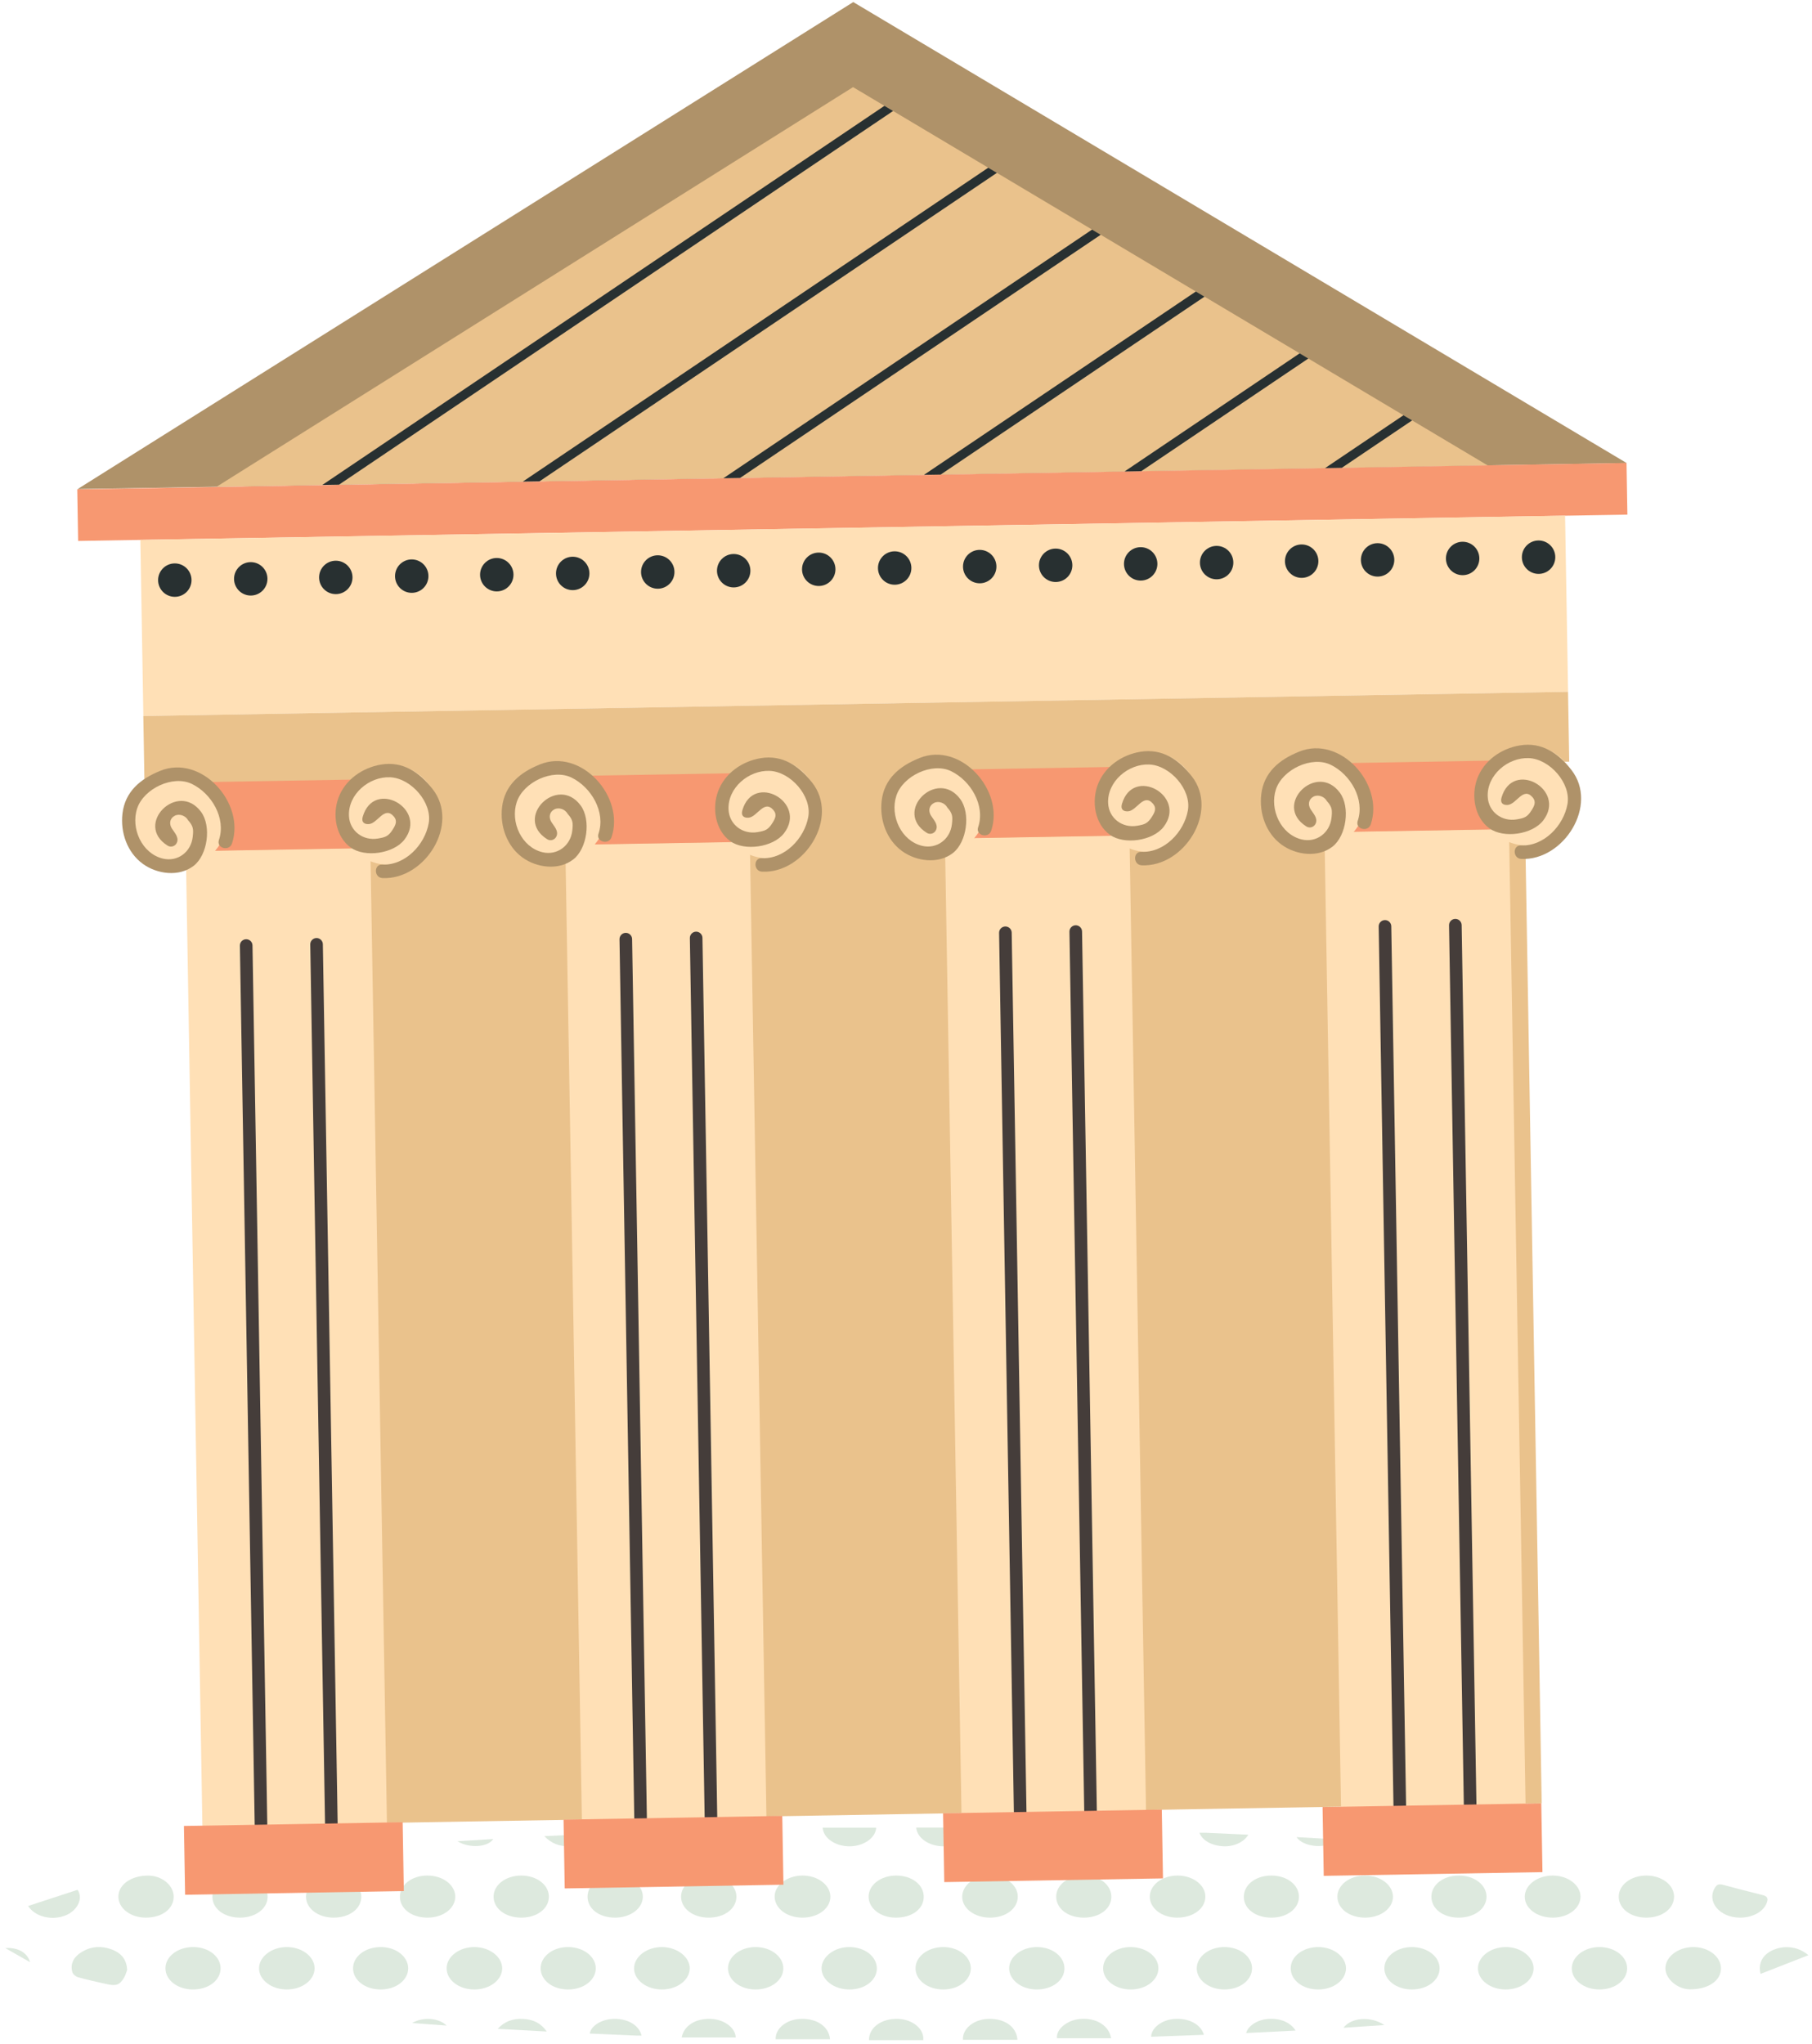 <svg enable-background="new -0.728 -0.285 250 282" height="282" viewBox="-.728 -.285 250 282" width="250" xmlns="http://www.w3.org/2000/svg"><g fill="#dde9de"><path d="m64.758 268.339c-2.097-.024-3.863 1.312-3.865 2.923-.002 1.635 1.695 2.933 3.833 2.933 2.123-.001 3.846-1.323 3.832-2.94-.014-1.578-1.726-2.892-3.8-2.916z"/><path d="m38.841 268.338c-2.096.002-3.845 1.352-3.83 2.956.015 1.589 1.711 2.886 3.793 2.9 2.131.014 3.858-1.282 3.872-2.907.014-1.611-1.728-2.95-3.835-2.949z"/><path d="m90.626 268.339c-2.101-.015-3.863 1.317-3.872 2.927-.009 1.617 1.719 2.934 3.845 2.929 2.091-.005 3.786-1.274 3.838-2.875.051-1.577-1.726-2.966-3.811-2.981z"/><path d="m161.754 258.474c-2.134-.005-3.85 1.299-3.846 2.923.004 1.605 1.672 2.882 3.773 2.887 2.188.006 3.868-1.23 3.893-2.865.024-1.621-1.688-2.94-3.82-2.945z"/><path d="m194.133 268.338c-2.111-.027-3.857 1.289-3.863 2.914-.007 1.653 1.659 2.943 3.802 2.942 2.149-.002 3.827-1.289 3.822-2.933-.005-1.597-1.675-2.895-3.761-2.923z"/><path d="m181.131 268.338c-2.104.013-3.773 1.301-3.78 2.916-.006 1.668 1.653 2.945 3.817 2.94 2.095-.006 3.789-1.296 3.81-2.899.021-1.609-1.747-2.969-3.847-2.957z"/><path d="m219.967 268.338c-2.104-.007-3.836 1.322-3.835 2.943 0 1.629 1.716 2.927 3.853 2.913 2.107-.015 3.768-1.283 3.782-2.894.015-1.63-1.684-2.954-3.8-2.962z"/><path d="m110.011 258.475c-2.13-.006-3.9 1.341-3.861 2.939.039 1.622 1.7 2.866 3.83 2.869 2.172.004 3.88-1.287 3.858-2.914-.023-1.598-1.73-2.89-3.827-2.894z"/><path d="m142.333 268.339c-2.076.001-3.803 1.311-3.828 2.901-.025 1.602 1.646 2.923 3.736 2.954 2.171.031 3.871-1.229 3.891-2.885.019-1.651-1.671-2.972-3.799-2.97z"/><path d="m135.844 258.475c-2.092.008-3.779 1.281-3.817 2.881-.038 1.613 1.669 2.924 3.817 2.928 2.184.006 3.846-1.244 3.848-2.893.002-1.633-1.703-2.925-3.848-2.916z"/><path d="m187.569 258.475c-2.102.015-3.766 1.293-3.777 2.899-.013 1.648 1.648 2.911 3.824 2.909 2.156-.001 3.866-1.297 3.84-2.91-.027-1.623-1.758-2.914-3.887-2.898z"/><path d="m213.453 258.475c-2.093.012-3.804 1.317-3.812 2.908-.008 1.627 1.701 2.906 3.879 2.9 2.117-.005 3.807-1.282 3.812-2.882.006-1.616-1.747-2.939-3.879-2.926z"/><path d="m103.541 268.338c-2.105-.009-3.836 1.322-3.828 2.943.009 1.614 1.651 2.888 3.758 2.913 2.138.024 3.863-1.263 3.877-2.894.014-1.624-1.694-2.952-3.807-2.962z"/><path d="m25.876 268.338c-2.102.023-3.762 1.302-3.776 2.909-.014 1.646 1.657 2.944 3.796 2.947 2.156.003 3.81-1.268 3.81-2.927 0-1.642-1.713-2.952-3.83-2.929z"/><path d="m168.235 268.338c-2.119-.015-3.85 1.312-3.848 2.949 0 1.601 1.691 2.896 3.79 2.907 2.154.01 3.843-1.28 3.837-2.935-.006-1.611-1.681-2.905-3.779-2.921z"/><path d="m155.321 268.339c-2.104-.033-3.841 1.282-3.852 2.918-.013 1.644 1.662 2.937 3.807 2.938 2.127.001 3.826-1.307 3.819-2.938-.006-1.593-1.678-2.884-3.774-2.918z"/><path d="m129.344 268.339c-2.094.032-3.754 1.325-3.756 2.927-.002 1.643 1.677 2.928 3.825 2.929 2.134 0 3.813-1.303 3.8-2.947-.013-1.629-1.761-2.941-3.869-2.909z"/><path d="m77.692 268.338c-2.115-.021-3.827 1.287-3.827 2.926-.002 1.663 1.649 2.936 3.799 2.931 2.142-.007 3.817-1.303 3.805-2.944-.011-1.599-1.689-2.892-3.777-2.913z"/><path d="m51.743 268.338c-2.114.029-3.759 1.311-3.761 2.932-.002 1.653 1.687 2.938 3.839 2.925 2.111-.015 3.764-1.294 3.767-2.915.003-1.649-1.724-2.969-3.845-2.942z"/><path d="m84.111 258.474c-2.129.003-3.765 1.257-3.775 2.895-.011 1.688 1.594 2.919 3.804 2.915 2.118-.002 3.809-1.272 3.823-2.87.014-1.621-1.718-2.943-3.852-2.94z"/><path d="m200.592 258.475c-2.168-.014-3.83 1.254-3.83 2.92 0 1.658 1.591 2.884 3.749 2.889 2.196.006 3.862-1.246 3.856-2.898-.005-1.617-1.667-2.899-3.775-2.911z"/><path d="m226.427 258.475c-2.148-.002-3.841 1.305-3.819 2.948.018 1.628 1.66 2.86 3.812 2.86 2.186.002 3.836-1.262 3.82-2.924-.013-1.605-1.703-2.882-3.813-2.884z"/><path d="m206.995 268.338c-2.119.025-3.836 1.365-3.809 2.973.026 1.6 1.719 2.878 3.814 2.884 2.131.005 3.863-1.307 3.859-2.923-.003-1.598-1.794-2.958-3.864-2.934z"/><path d="m174.664 258.475c-2.165.006-3.798 1.283-3.784 2.961.015 1.639 1.637 2.852 3.811 2.848 2.15-.002 3.785-1.24 3.795-2.871.009-1.657-1.666-2.945-3.822-2.938z"/><path d="m148.807 258.475c-2.119-.003-3.792 1.26-3.81 2.877-.019 1.677 1.608 2.931 3.803 2.932 2.168.002 3.792-1.218 3.803-2.855.01-1.675-1.63-2.952-3.796-2.954z"/><path d="m58.232 258.474c-2.165.006-3.802 1.29-3.779 2.966.022 1.643 1.64 2.848 3.817 2.844 2.124-.004 3.798-1.266 3.811-2.874.012-1.634-1.703-2.941-3.849-2.936z"/><path d="m122.923 258.475c-2.113.002-3.788 1.271-3.807 2.885-.021 1.629 1.617 2.912 3.729 2.924 2.24.014 3.865-1.187 3.874-2.863.012-1.673-1.633-2.948-3.796-2.946z"/><path d="m32.382 258.474c-2.154-.004-3.83 1.292-3.81 2.948.019 1.641 1.642 2.86 3.806 2.861 2.144.002 3.804-1.24 3.821-2.857.016-1.648-1.663-2.947-3.817-2.952z"/><path d="m97.055 258.475c-2.108.002-3.801 1.28-3.815 2.884-.017 1.661 1.637 2.926 3.82 2.925 2.154 0 3.793-1.229 3.814-2.858.021-1.644-1.675-2.953-3.819-2.951z"/><path d="m116.47 268.338c-2.05-.012-3.817 1.317-3.847 2.894-.031 1.622 1.688 2.954 3.824 2.963 2.129.008 3.789-1.247 3.802-2.876.014-1.661-1.644-2.967-3.779-2.981z"/><path d="m71.176 258.475c-2.116.004-3.791 1.275-3.804 2.889-.014 1.666 1.631 2.922 3.823 2.92 2.155-.001 3.785-1.229 3.803-2.865.017-1.651-1.667-2.948-3.822-2.944z"/><path d="m45.348 258.474c-2.152-.01-3.863 1.287-3.858 2.924.004 1.617 1.664 2.881 3.789 2.886 2.212.006 3.843-1.227 3.837-2.9-.007-1.634-1.648-2.902-3.768-2.91z"/><path d="m19.699 258.48c-2.333 0-4.086 1.241-4.091 2.9-.007 1.609 1.658 2.893 3.766 2.902 2.227.012 3.85-1.196 3.861-2.872.01-1.584-1.612-2.928-3.536-2.93z"/><path d="m232.858 268.339c-2.059.014-3.798 1.343-3.813 2.913-.016 1.466 1.679 2.924 3.396 2.923 2.533-.001 4.274-1.187 4.268-2.901-.008-1.631-1.738-2.95-3.851-2.935z"/><path d="m14.679 268.668c-1.393-.523-2.768-.434-4.001.275-1.233.708-1.754 1.689-1.425 2.854.076.271.441.607.775.702 1.267.358 2.573.638 3.87.932 1.391.314 1.853.174 2.466-.826.25-.407.354-.866.454-1.123-.085-1.377-.736-2.285-2.139-2.814z"/><path d="m242.458 261.166c-1.832-.451-3.654-.925-5.469-1.416-.59-.159-.865-.004-1.107.396-1.182 1.939.65 4.137 3.467 4.138 1.846.002 3.396-.935 3.74-2.23.12-.454-.003-.733-.631-.888z"/><path d="m123.153 278.248c-2.25-.063-4.005 1.184-3.986 2.936h7.486c.158-1.538-1.467-2.877-3.5-2.936z"/><path d="m135.583 278.252c-1.985.077-3.543 1.364-3.455 2.883h7.519c-.121-1.821-1.803-2.973-4.064-2.883z"/><path d="m109.727 278.25c-1.938.074-3.491 1.301-3.44 2.811h7.503c-.148-1.746-1.816-2.896-4.063-2.811z"/><path d="m3.152 262.673c.965 1.487 3.181 2.021 5.028 1.354 1.76-.637 2.629-2.397 1.792-3.586-2.259.739-4.534 1.484-6.82 2.232z"/><path d="m148.251 278.265c-1.808.169-3.296 1.451-3.146 2.655h7.464c-.291-1.791-2.124-2.861-4.318-2.655z"/><path d="m97.361 278.252c-2.082-.09-3.725.905-4.041 2.563h7.46c-.04-1.319-1.564-2.483-3.419-2.563z"/><path d="m129.141 254.434c1.945.124 3.592-.894 4.041-2.582-2.529 0-5.012 0-7.498 0 .11 1.378 1.59 2.46 3.457 2.582z"/><path d="m116.46 254.444c1.943.006 3.649-1.168 3.694-2.577-2.46 0-4.92 0-7.381 0 .084 1.428 1.736 2.571 3.687 2.577z"/><path d="m142.303 254.445c1.855.016 3.469-1.019 3.732-2.475-2.463 0-4.909 0-7.412 0 .278 1.435 1.821 2.46 3.68 2.475z"/><path d="m103.745 254.434c1.855-.105 3.326-1.135 3.44-2.371-2.422 0-4.847 0-7.36 0 .469 1.536 2.099 2.472 3.92 2.371z"/><path d="m161.235 278.264c-1.681.136-3.124 1.242-3.143 2.452 2.427-.09 4.848-.181 7.281-.271-.423-1.466-2.124-2.345-4.138-2.181z"/><path d="m244.084 268.672c-1.545.6-2.297 1.811-1.911 3.371 2.226-.871 4.382-1.714 6.601-2.581-1.35-1.148-3.125-1.398-4.69-.79z"/><path d="m154.989 254.43c1.695.123 3.255-.677 3.914-2.088-2.453-.075-4.865-.148-7.29-.223.305 1.294 1.628 2.184 3.376 2.311z"/><path d="m83.927 278.248c-1.637.042-3.126.948-3.284 2.026 2.122.093 4.242.187 6.363.278.237.01.476.001.779.001-.334-1.438-1.91-2.354-3.858-2.305z"/><path d="m90.861 254.43c1.693-.112 3.055-.993 3.311-2.189-2.349.079-4.683.158-7.119.24.648 1.316 2.177 2.057 3.808 1.949z"/><path d="m174.164 278.263c-1.419.121-2.682.928-2.965 1.94 2.257-.113 4.491-.226 6.825-.342-.742-1.173-2.182-1.741-3.86-1.598z"/><path d="m164.758 252.572c.377 1.039 1.648 1.766 3.235 1.862 1.466.089 2.897-.547 3.511-1.594-1.965-.09-3.906-.181-5.85-.267-.296-.012-.593-.001-.896-.001z"/><path d="m71.482 278.257c-1.454-.083-2.604.34-3.543 1.37 2.297.125 4.447.242 6.767.367-.767-1.112-1.799-1.656-3.224-1.737z"/><path d="m77.881 254.421c1.436-.077 2.519-.611 3.25-1.701-2.28.106-4.423.207-6.761.317.977 1.006 2.095 1.46 3.511 1.384z"/><path d="m183.786 253.499c-1.879-.11-3.695-.216-5.633-.329.9 1.392 4.221 1.754 5.633.329z"/><path d="m184.633 279.477c1.848-.125 3.664-.248 5.641-.382-1.908-1.265-4.606-1.033-5.641.382z"/><path d="m67.328 253.437c-1.611.101-3.187.198-4.942.308 1.678 1.021 4.205.819 4.942-.308z"/><path d="m56.128 278.819c1.656.123 3.181.236 4.769.354-1.103-1.062-3.225-1.239-4.769-.354z"/><path d="m0 268.48c1.249.712 2.333 1.33 3.418 1.948-.367-1.33-1.702-2.067-3.418-1.948z"/></g><path d="m26.332 106.105h184.472v143.968h-184.472z" fill="#eac28c" transform="matrix(-1 .017 -.017 -1 240.114 354.157)"/><path d="m9.976 67.192 213.721-3.594-106.703-63.598z" fill="#af9269"/><path d="m192.907 57.006-13.128-7.827-1.193-.716-13.128-7.821-1.195-.709-13.128-7.828-1.193-.715-13.129-7.828-1.193-.709-13.129-7.828-1.195-.709-4.331-2.58-87.811 55.135 175.364-2.949-10.416-6.207z" fill="#eac28c"/><path d="m10.02 65.394h213.752v7.125h-213.752z" fill="#f79871" transform="matrix(-1 .017 -.017 -1 234.935 135.938)"/><path d="m18.877 72.518h196.567v24.308h-196.567z" fill="#ffe0b6" transform="matrix(-1 .017 -.017 -1 235.728 167.361)"/><path d="m19.162 96.823h196.567v9.64h-196.567z" fill="#eac28c" transform="matrix(-1 .017 -.017 -1 236.584 201.297)"/><circle cx="23.391" cy="79.751" fill="#283031" r="2.306"/><circle cx="33.868" cy="79.575" fill="#283031" r="2.305"/><circle cx="45.601" cy="79.378" fill="#283031" r="2.305"/><circle cx="56.078" cy="79.201" fill="#283031" r="2.305"/><circle cx="67.811" cy="79.004" fill="#283031" r="2.305"/><circle cx="78.288" cy="78.828" fill="#283031" r="2.305"/><circle cx="90.021" cy="78.631" fill="#283031" r="2.305"/><circle cx="100.498" cy="78.454" fill="#283031" r="2.305"/><circle cx="112.232" cy="78.257" fill="#283031" r="2.305"/><circle cx="122.709" cy="78.081" fill="#283031" r="2.305"/><circle cx="134.442" cy="77.884" fill="#283031" r="2.305"/><circle cx="144.919" cy="77.707" fill="#283031" r="2.305"/><circle cx="156.651" cy="77.51" fill="#283031" r="2.305"/><circle cx="167.129" cy="77.334" fill="#283031" r="2.305"/><circle cx="178.862" cy="77.136" fill="#283031" r="2.305"/><circle cx="189.338" cy="76.96" fill="#283031" r="2.305"/><circle cx="201.072" cy="76.763" fill="#283031" r="2.305"/><circle cx="211.549" cy="76.587" fill="#283031" r="2.305"/><path d="m26.163 116.938h25.461v143.277h-25.461z" fill="#ffe0b6" transform="matrix(-1 .017 -.017 -1 80.957 376.471)"/><path d="m33.225 129.296c-.48.009-.862.404-.855.884l2.042 121.318c.008.479.404.862.883.854.48-.008.863-.403.855-.883l-2.042-121.319c-.008-.479-.403-.862-.883-.854z" fill="#453d3a"/><path d="m42.932 129.133c-.48.008-.862.404-.854.884l2.041 121.317c.008.48.403.862.884.854.479-.008.862-.403.854-.884l-2.041-121.317c-.008-.479-.404-.862-.884-.854z" fill="#453d3a"/><path d="m26.465 107.456h22.348v9.491h-22.348z" fill="#f79871" transform="matrix(-1 .017 -.017 -1 77.161 223.755)"/><path d="m24.788 251.406h30.177v9.492h-30.177z" fill="#f79871" transform="matrix(-1 .017 -.017 -1 84.049 511.598)"/><circle cx="52.929" cy="112.111" fill="#ffe0b6" r="6.912"/><path d="m51.849 105.197c-2.586.428-4.976 2.104-5.891 4.613-.833 2.284-.385 5.327 1.692 6.831 1.966 1.424 5.933.851 7.421-1.09 3.266-4.26-4.227-8.462-5.755-3.148-.206.715.182 1.063.869 1.006 1.197-.1 2.122-2.541 3.41-1.062.549.631.247 1.205-.133 1.807-.593.938-.993 1.071-2.051 1.25-2.053.347-3.898-1.042-3.995-3.122-.14-2.98 2.778-5.453 5.677-5.331 2.882.121 5.83 3.468 5.327 6.334-.526 2.986-3.257 5.853-6.403 5.71-1.198-.054-1.163 1.809.031 1.864 5.853.266 10.704-7.434 6.909-12.283-1.812-2.316-4.095-3.877-7.108-3.379z" fill="#af9269"/><circle cx="23.7" cy="112.603" fill="#ffe0b6" r="6.912"/><path d="m21.377 106.059c-2.725 1.102-4.855 2.866-5.208 5.9-.304 2.604.649 5.363 2.807 6.935 1.965 1.431 5.014 1.84 7.032.26 1.913-1.497 2.457-5.468 1.001-7.435-3.194-4.314-9.3 1.727-4.615 4.662.49.307 1.121.069 1.31-.478.252-.731-.386-1.337-.734-1.905-.374-.608-.296-1.35.386-1.726.649-.356 1.526-.025 1.866.607.738.829.756 1.251.636 2.316-.234 2.068-2.077 3.459-4.104 2.979-2.902-.688-4.474-4.175-3.557-6.93.913-2.736 4.942-4.646 7.559-3.369 2.726 1.328 4.727 4.746 3.721 7.729-.383 1.138 1.418 1.618 1.801.484 1.869-5.549-4.192-12.337-9.901-10.029z" fill="#af9269"/><path d="m78.536 116.056h25.461v143.277h-25.461z" fill="#ffe0b6" transform="matrix(-1 .017 -.017 -1 185.673 373.83)"/><path d="m85.598 128.416c-.48.008-.863.404-.854.883l2.04 121.318c.009.479.404.861.884.854s.861-.403.854-.883l-2.04-121.318c-.009-.48-.404-.863-.884-.854z" fill="#453d3a"/><path d="m95.305 128.252c-.479.008-.862.404-.854.883l2.041 121.317c.007.48.403.863.883.854.48-.008.863-.403.855-.884l-2.042-121.317c-.009-.478-.403-.861-.883-.853z" fill="#453d3a"/><path d="m78.839 106.575h22.346v9.492h-22.346z" fill="#f79871" transform="matrix(-1 .017 -.017 -1 181.885 221.111)"/><path d="m77.161 250.526h30.176v9.491h-30.176z" fill="#f79871" transform="matrix(-1 .017 -.017 -1 188.782 508.953)"/><circle cx="105.302" cy="111.23" fill="#ffe0b6" r="6.912"/><path d="m104.221 104.316c-2.586.428-4.976 2.104-5.89 4.613-.833 2.284-.385 5.327 1.691 6.832 1.967 1.424 5.934.851 7.422-1.091 3.266-4.26-4.228-8.462-5.755-3.149-.205.715.182 1.063.868 1.006 1.197-.1 2.122-2.541 3.411-1.062.549.631.247 1.205-.134 1.806-.593.938-.993 1.072-2.051 1.25-2.051.347-3.897-1.042-3.996-3.122-.139-2.98 2.779-5.453 5.679-5.331 2.881.121 5.829 3.467 5.325 6.334-.525 2.986-3.256 5.854-6.402 5.711-1.199-.055-1.164 1.809.031 1.863 5.852.266 10.704-7.434 6.909-12.283-1.811-2.314-4.095-3.875-7.108-3.377z" fill="#af9269"/><circle cx="76.073" cy="111.722" fill="#ffe0b6" r="6.912"/><path d="m73.75 105.178c-2.725 1.103-4.856 2.866-5.209 5.9-.303 2.604.649 5.363 2.808 6.935 1.965 1.431 5.013 1.84 7.032.26 1.913-1.497 2.456-5.468 1.001-7.435-3.192-4.314-9.301 1.727-4.615 4.662.49.307 1.12.069 1.31-.478.252-.731-.385-1.337-.734-1.904-.374-.608-.297-1.35.386-1.725.648-.357 1.526-.025 1.865.607.737.828.755 1.25.635 2.315-.232 2.068-2.077 3.459-4.104 2.979-2.902-.688-4.474-4.175-3.556-6.929.912-2.737 4.941-4.646 7.558-3.37 2.726 1.329 4.727 4.746 3.721 7.73-.383 1.138 1.418 1.618 1.8.484 1.872-5.551-4.189-12.339-9.898-10.031z" fill="#af9269"/><path d="m130.908 115.176h25.461v143.277h-25.461z" fill="#ffe0b6" transform="matrix(-1 .017 -.017 -1 290.403 371.184)"/><path d="m137.97 127.535c-.479.008-.862.404-.854.883l2.04 121.317c.008.48.404.862.884.854s.863-.403.854-.884l-2.04-121.317c-.009-.479-.404-.862-.884-.853z" fill="#453d3a"/><path d="m147.677 127.371c-.48.008-.862.404-.854.884l2.04 121.317c.009.48.404.863.884.854.479-.008.863-.403.855-.884l-2.041-121.317c-.008-.479-.404-.862-.884-.854z" fill="#453d3a"/><path d="m131.21 105.695h22.349v9.491h-22.349z" fill="#f79871" transform="matrix(-1 .017 -.017 -1 286.606 218.469)"/><path d="m129.534 249.645h30.176v9.491h-30.176z" fill="#f79871" transform="matrix(-1 .017 -.017 -1 293.505 506.31)"/><circle cx="157.673" cy="110.349" fill="#ffe0b6" r="6.912"/><path d="m156.592 103.436c-2.586.428-4.975 2.104-5.889 4.613-.834 2.284-.385 5.327 1.691 6.831 1.967 1.425 5.934.851 7.422-1.09 3.266-4.26-4.227-8.462-5.755-3.149-.206.716.182 1.063.868 1.007 1.197-.1 2.121-2.541 3.41-1.062.549.631.246 1.205-.133 1.807-.594.938-.994 1.071-2.051 1.25-2.053.347-3.898-1.042-3.996-3.122-.139-2.98 2.779-5.453 5.678-5.331 2.883.121 5.83 3.468 5.326 6.334-.525 2.986-3.258 5.854-6.402 5.711-1.199-.055-1.163 1.809.031 1.863 5.852.266 10.703-7.434 6.908-12.283-1.81-2.317-4.092-3.877-7.108-3.379z" fill="#af9269"/><circle cx="128.446" cy="110.841" fill="#ffe0b6" r="6.912"/><path d="m126.122 104.297c-2.723 1.102-4.854 2.865-5.208 5.9-.303 2.604.65 5.363 2.809 6.935 1.966 1.431 5.013 1.84 7.032.26 1.912-1.497 2.456-5.468 1-7.435-3.192-4.314-9.299 1.727-4.615 4.662.491.307 1.121.069 1.311-.478.252-.731-.385-1.337-.734-1.905-.375-.607-.295-1.35.387-1.725.648-.357 1.526-.025 1.865.607.737.829.756 1.25.636 2.316-.233 2.068-2.077 3.459-4.104 2.979-2.902-.688-4.474-4.176-3.556-6.929.912-2.737 4.943-4.646 7.559-3.37 2.724 1.328 4.727 4.746 3.721 7.729-.384 1.137 1.417 1.618 1.8.484 1.868-5.55-4.192-12.338-9.903-10.03z" fill="#af9269"/><path d="m183.28 114.295h25.462v143.277h-25.462z" fill="#ffe0b6" transform="matrix(-1 .017 -.017 -1 395.125 368.541)"/><path d="m190.342 126.654c-.479.008-.862.403-.854.883l2.041 121.317c.008.48.403.863.884.854.48-.008.861-.403.854-.884l-2.042-121.317c-.007-.479-.402-.861-.883-.853z" fill="#453d3a"/><path d="m200.049 126.49c-.48.008-.861.404-.854.884l2.04 121.317c.009.48.404.862.885.854.479-.008.861-.403.854-.884l-2.039-121.317c-.011-.479-.406-.862-.886-.854z" fill="#453d3a"/><path d="m183.585 104.814h22.346v9.491h-22.346z" fill="#f79871" transform="matrix(-1 .017 -.017 -1 391.331 215.826)"/><path d="m181.906 248.763h30.177v9.492h-30.177z" fill="#f79871" transform="matrix(-1 .017 -.017 -1 398.219 503.674)"/><circle cx="210.046" cy="109.469" fill="#ffe0b6" r="6.912"/><path d="m208.966 102.555c-2.587.427-4.976 2.104-5.892 4.613-.832 2.284-.385 5.326 1.693 6.831 1.967 1.424 5.934.851 7.422-1.09 3.266-4.26-4.228-8.462-5.756-3.149-.205.716.182 1.063.869 1.007 1.196-.101 2.121-2.541 3.409-1.062.55.631.248 1.205-.133 1.807-.593.938-.993 1.071-2.051 1.25-2.052.347-3.897-1.042-3.995-3.123-.141-2.98 2.777-5.453 5.678-5.331 2.881.121 5.83 3.467 5.326 6.334-.525 2.986-3.257 5.854-6.402 5.71-1.199-.054-1.164 1.809.031 1.864 5.852.266 10.703-7.434 6.908-12.284-1.81-2.315-4.093-3.875-7.107-3.377z" fill="#af9269"/><circle cx="180.818" cy="109.96" fill="#ffe0b6" r="6.912"/><path d="m178.496 103.417c-2.726 1.102-4.856 2.866-5.21 5.899-.302 2.604.65 5.363 2.809 6.935 1.965 1.431 5.014 1.84 7.033.259 1.912-1.497 2.456-5.468 1.001-7.434-3.193-4.315-9.301 1.727-4.617 4.662.491.307 1.122.07 1.312-.478.252-.731-.385-1.337-.734-1.904-.373-.608-.297-1.35.385-1.725.648-.357 1.528-.025 1.867.606.737.829.755 1.251.635 2.316-.234 2.068-2.076 3.459-4.104 2.979-2.902-.688-4.475-4.175-3.557-6.93.912-2.736 4.941-4.646 7.559-3.37 2.726 1.329 4.727 4.746 3.721 7.73-.383 1.138 1.418 1.617 1.8.484 1.87-5.55-4.192-12.338-9.9-10.029z" fill="#af9269"/><path d="m43.737 66.626 2.301-.039 76.453-51.562-1.195-.709z" fill="#283031"/><path d="m71.402 66.161 2.306-.039 63.105-42.56-1.193-.709z" fill="#283031"/><path d="m99.078 65.695 2.3-.038 49.757-33.552-1.193-.715z" fill="#283031"/><path d="m126.749 65.23 2.306-.039 36.403-24.549-1.195-.709z" fill="#283031"/><path d="m154.42 64.765 2.305-.039 23.054-15.547-1.193-.716z" fill="#283031"/><path d="m182.09 64.299 2.307-.039 9.705-6.545-1.195-.709z" fill="#283031"/></svg>